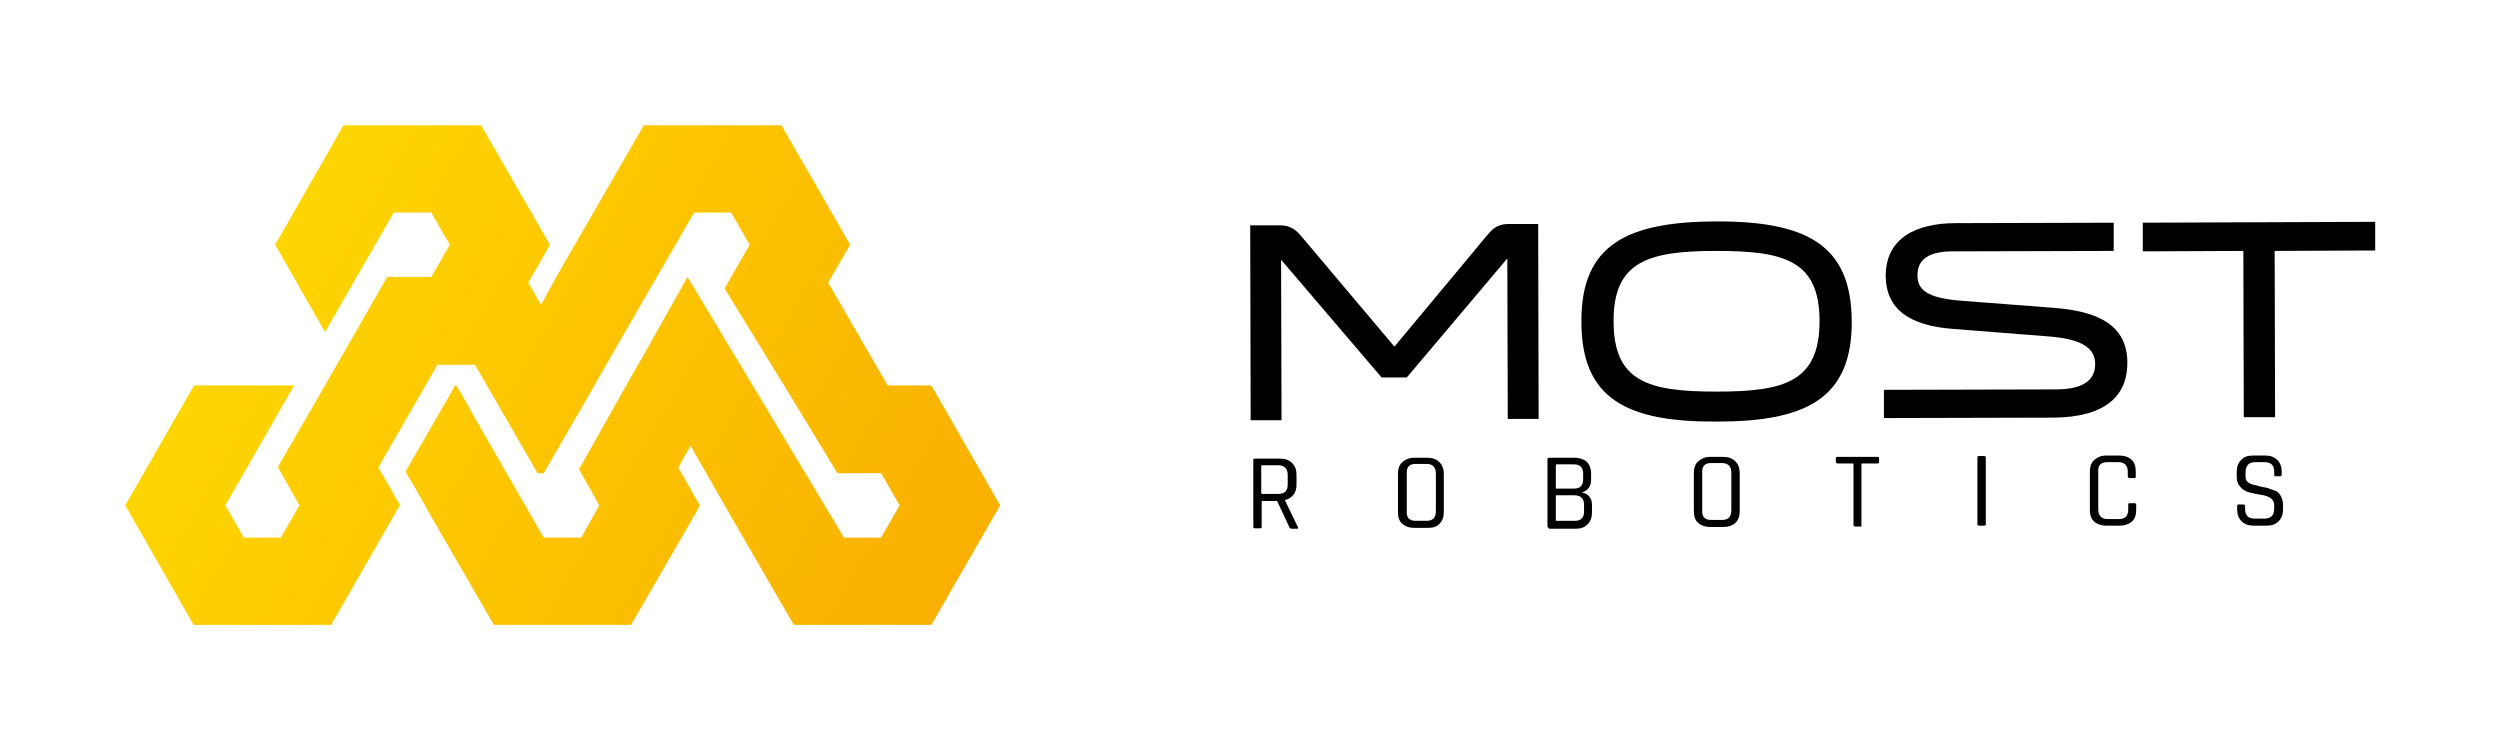 <?xml version="1.0" encoding="utf-8"?>
<!-- Generator: Adobe Illustrator 28.3.0, SVG Export Plug-In . SVG Version: 6.00 Build 0)  -->
<svg version="1.1" id="Ebene_2_00000124874317973724699110000010871878701845445820_"
	 xmlns="http://www.w3.org/2000/svg" xmlns:xlink="http://www.w3.org/1999/xlink" x="0px" y="0px" viewBox="0 0 566.9 170.1"
	 style="enable-background:new 0 0 566.9 170.1;" xml:space="preserve">
<style type="text/css">
	.st0{fill:url(#M_00000036227513039071746700000009897717941200808579_);}
	.st1{fill:none;}
</style>
<g id="Logo">
	<g id="Schrift">
		<g id="MOST">
			<path d="M290.5,58.9l0.1,36.4l-7,0l-0.1-44.2l6.8,0c2.6,0,3.8,1.3,4.9,2.6l21,24.9l20.9-25.1c1-1.2,2.2-2.7,4.9-2.7l6.8,0
				l0.1,44.2l-7,0l-0.1-36.4l-22.8,27l-5.7,0L290.5,58.9L290.5,58.9L290.5,58.9z"/>
			<path d="M419.9,72.8c0.1,17.6-10.4,22.8-30.6,22.8c-20.2,0.1-30.7-5-30.7-22.6c-0.1-17.6,10.4-22.7,30.6-22.8
				C409.4,50.2,419.8,55.3,419.9,72.8L419.9,72.8z M412.6,72.8c0-13.8-8.1-15.9-23.4-15.9c-15.3,0-23.4,2.3-23.3,16
				c0,13.8,8.1,15.9,23.4,15.9C404.6,88.8,412.6,86.6,412.6,72.8z"/>
			<path d="M466.2,88.3c6.3,0,8.9-2.2,8.9-5.7c0-3.7-3-5.7-10.4-6.3l-21.6-1.7c-9.9-0.7-15.4-4.3-15.5-12c0-8.7,7-12,15.9-12
				l35.8-0.1l0,6.4L442.8,57c-5.1,0-8,1.6-8,5.4c0,3.4,2.3,5.2,10,5.8l20.9,1.6c10.4,0.8,16.7,4.1,16.7,12.5
				c0,7.4-4.9,12.3-16.7,12.4l-38.5,0.1l0-6.4L466.2,88.3L466.2,88.3L466.2,88.3L466.2,88.3z"/>
			<path d="M508.8,94.6l-0.1-37.7L485.9,57l0-6.5l52.7-0.2l0,6.5l-22.8,0.1l0.1,37.7L508.8,94.6L508.8,94.6L508.8,94.6z"/>
		</g>
		<g id="Robotics">
			<path d="M285.7,119.8h-1.1c-0.2,0-0.4-0.1-0.4-0.3l0-15.2c0-0.2,0.1-0.3,0.4-0.3l5.7,0c1.1,0,2,0.3,2.7,1c0.7,0.7,1,1.6,1,2.7
				v2.2c0,0.9-0.2,1.7-0.7,2.3s-1.1,1-1.9,1.2v0.1l2.9,6c0.1,0.3,0.1,0.4-0.2,0.4h-1.1c-0.3,0-0.5-0.1-0.6-0.3l-2.8-6h-3.3
				c-0.2,0-0.2,0.1-0.2,0.2l0,5.8C286,119.7,285.9,119.8,285.7,119.8L285.7,119.8L285.7,119.8z M286.2,112l3.7,0
				c1.4,0,2.1-0.7,2.1-2.1v-2.2c0-1.4-0.7-2.2-2.1-2.2l-3.7,0c-0.2,0-0.2,0.1-0.2,0.2l0,6.1C286,111.9,286.1,112,286.2,112
				L286.2,112L286.2,112z"/>
			<path d="M323.7,119.7h-3c-1.1,0-2-0.3-2.7-0.9s-1-1.5-1-2.7l0-8.6c0-1.2,0.3-2.1,1-2.7s1.5-1,2.7-1h3c1.1,0,2,0.3,2.7,1
				c0.7,0.7,1,1.6,1,2.7l0,8.6c0,1.1-0.3,2-1,2.7S324.9,119.7,323.7,119.7C323.7,119.7,323.7,119.7,323.7,119.7z M321,118.1h2.5
				c1.4,0,2.1-0.7,2.1-2.2l0-8.5c0-1.4-0.7-2.2-2.1-2.2h-2.5c-1.4,0-2.1,0.7-2,2.2l0,8.5C318.9,117.4,319.6,118.1,321,118.1
				L321,118.1z"/>
			<path d="M350.9,119.3l0-15.2c0-0.2,0.1-0.3,0.4-0.3l5.8,0c1.1,0,2,0.3,2.7,0.9c0.6,0.6,1,1.5,1,2.7v1.4c0,1.5-0.7,2.4-2.1,2.9
				c0.6,0.1,1.2,0.3,1.6,0.8c0.5,0.5,0.7,1.2,0.7,2v1.7c0,1.1-0.3,2-1,2.7s-1.5,1-2.7,1l-6,0C351,119.6,350.9,119.5,350.9,119.3
				L350.9,119.3L350.9,119.3z M353,110.8h3.8c1.5,0,2.2-0.7,2.2-2.1v-1.3c0-1.4-0.7-2.1-2.1-2.1h-3.9c-0.2,0-0.2,0.1-0.2,0.3l0,5.1
				C352.7,110.7,352.8,110.8,353,110.8L353,110.8L353,110.8z M353,118.1l4.1,0c1.4,0,2.1-0.7,2.1-2.1v-1.6c0-1.4-0.8-2.1-2.3-2.1
				H353c-0.2,0-0.2,0.1-0.2,0.2l0,5.4C352.7,118,352.8,118.1,353,118.1L353,118.1L353,118.1z"/>
			<path d="M390.8,119.5h-3c-1.1,0-2-0.3-2.7-0.9s-1-1.5-1-2.7l0-8.6c0-1.2,0.3-2.1,1-2.7s1.5-1,2.7-1h3c1.1,0,2,0.3,2.7,1
				c0.7,0.7,1,1.6,1,2.7l0,8.6c0,1.1-0.3,2-1,2.7C392.8,119.2,391.9,119.5,390.8,119.5L390.8,119.5L390.8,119.5z M388,117.9h2.5
				c1.4,0,2.1-0.7,2.1-2.2l0-8.5c0-1.4-0.7-2.2-2.1-2.2H388c-1.4,0-2.1,0.7-2,2.2l0,8.5C385.9,117.2,386.6,117.9,388,117.9
				L388,117.9z"/>
			<path d="M421.8,119.4h-1.1c-0.2,0-0.4-0.1-0.4-0.3l0-13.8c0-0.2-0.1-0.2-0.2-0.2h-3.4c-0.2,0-0.4-0.1-0.4-0.3v-0.9
				c0-0.2,0.1-0.3,0.4-0.3l9,0c0.2,0,0.4,0.1,0.4,0.3v0.9c0,0.2-0.1,0.3-0.4,0.3h-3.4c-0.2,0-0.2,0.1-0.2,0.2l0,13.8
				C422.2,119.3,422.1,119.4,421.8,119.4L421.8,119.4L421.8,119.4L421.8,119.4z"/>
			<path d="M450.3,103.7l0,15.2c0,0.2-0.1,0.3-0.4,0.3h-1.1c-0.2,0-0.4-0.1-0.4-0.3l0-15.2c0-0.2,0.1-0.3,0.4-0.3h1.1
				C450.1,103.4,450.3,103.5,450.3,103.7z"/>
			<path d="M480.6,119.2h-3c-1.1,0-2-0.3-2.7-0.9s-1-1.5-1-2.7l0-8.6c0-1.2,0.3-2.1,1-2.7s1.5-1,2.7-1h3c1.1,0,2,0.3,2.7,0.9
				s1,1.5,1,2.7v1.2c0,0.2-0.1,0.3-0.3,0.3h-1.1c-0.2,0-0.4-0.1-0.4-0.3V107c0-1.4-0.7-2.2-2.1-2.2h-2.6c-1.4,0-2.1,0.7-2,2.2l0,8.5
				c0,1.4,0.7,2.2,2.1,2.2h2.6c1.4,0,2.1-0.7,2.1-2.2v-1.1c0-0.2,0.1-0.3,0.3-0.3h1.1c0.2,0,0.4,0.1,0.4,0.3v1.2
				c0,1.2-0.3,2.1-1,2.7S481.7,119.2,480.6,119.2L480.6,119.2L480.6,119.2z"/>
			<path d="M507.3,115.5v-0.8c0-0.2,0.1-0.3,0.3-0.3h1.1c0.2,0,0.4,0.1,0.4,0.3v0.7c0,1.5,0.7,2.2,2.2,2.2h2.2
				c1.5,0,2.2-0.8,2.2-2.3v-0.8c0-1.2-1-2-3-2.3c-0.8-0.1-1.6-0.3-2.5-0.5s-1.5-0.6-2.1-1.2s-0.9-1.3-0.9-2.3v-1.2
				c0-1.1,0.3-2,1-2.7c0.6-0.7,1.5-1,2.7-1h2.8c1.1,0,2,0.3,2.7,1c0.7,0.7,1,1.6,1,2.7v0.6c0,0.2-0.1,0.4-0.3,0.4h-1.1
				c-0.2,0-0.3-0.1-0.3-0.4V107c0-1.5-0.7-2.2-2.2-2.2h-2.1c-1.5,0-2.2,0.8-2.2,2.4v1c0,0.8,0.6,1.4,1.7,1.7c0.5,0.1,1,0.2,1.6,0.4
				s1.2,0.2,1.8,0.4c0.6,0.2,1.2,0.4,1.7,0.6s0.9,0.6,1.2,1.2s0.5,1.2,0.5,1.9v1.1c0,1.1-0.3,2-1,2.7s-1.5,1-2.7,1H511
				c-1.1,0-2-0.3-2.7-1C507.6,117.5,507.3,116.6,507.3,115.5L507.3,115.5L507.3,115.5z"/>
		</g>
	</g>
	
		<linearGradient id="M_00000106828163146596547540000003618787357225087417_" gradientUnits="userSpaceOnUse" x1="61.554" y1="645.469" x2="210.556" y2="731.495" gradientTransform="matrix(1 0 0 1 0 -588.72)">
		<stop  offset="0" style="stop-color:#FFD500"/>
		<stop  offset="1" style="stop-color:#F9B000"/>
	</linearGradient>
	<polygon id="M" style="fill:url(#M_00000106828163146596547540000003618787357225087417_);" points="211.2,87.4 201.3,87.4 
		187.8,64.1 192.8,55.5 177.2,28.4 146,28.4 126.6,62 122.7,69.1 122.6,69 119.8,64.1 124.4,56.1 124.7,55.5 124.3,54.8 109.1,28.4 
		77.9,28.4 62.4,55.5 73.7,75.3 89.3,48.2 97.8,48.2 102,55.5 97.8,62.8 87.8,62.8 77.2,81.3 73.8,87.2 73.7,87.4 63,105.9 
		67.9,114.6 63.7,121.9 55.3,121.9 51.1,114.6 66.7,87.4 44,87.4 28.4,114.6 43.9,141.7 75.1,141.7 90.7,114.5 85.8,106 88.6,101.1 
		96.5,87.4 99.2,82.7 107.7,82.7 121.9,107.3 123.3,107.3 132.1,92.1 134.8,87.4 138.1,81.6 157.4,48.2 165.8,48.2 170,55.5 
		164.3,65.4 174.9,82.7 177.8,87.4 189.9,107.3 199.8,107.3 204,114.6 199.8,121.9 191.4,121.9 170.7,87.4 155.9,62.8 145.4,81.5 
		145.4,81.6 145.3,81.6 142,87.4 131.3,106.4 135.9,114.6 131.8,121.9 123.3,121.9 119.1,114.6 107.7,94.8 104.4,88.9 104.1,88.5 
		104.1,88.5 103.5,87.4 103.2,87.4 102.6,88.5 92.5,106 92,107 92.6,108.1 93,108.7 96.4,114.6 96.9,115.5 96.9,115.6 112,141.7 
		143.1,141.7 158.2,115.6 158.7,114.6 153.8,106 156.6,101.1 164.9,115.6 180,141.7 211.2,141.7 226.8,114.6 211.2,87.4 	"/>
</g>
<g id="Frame">
	<rect class="st1" width="566.9" height="170.1"/>
</g>
</svg>
